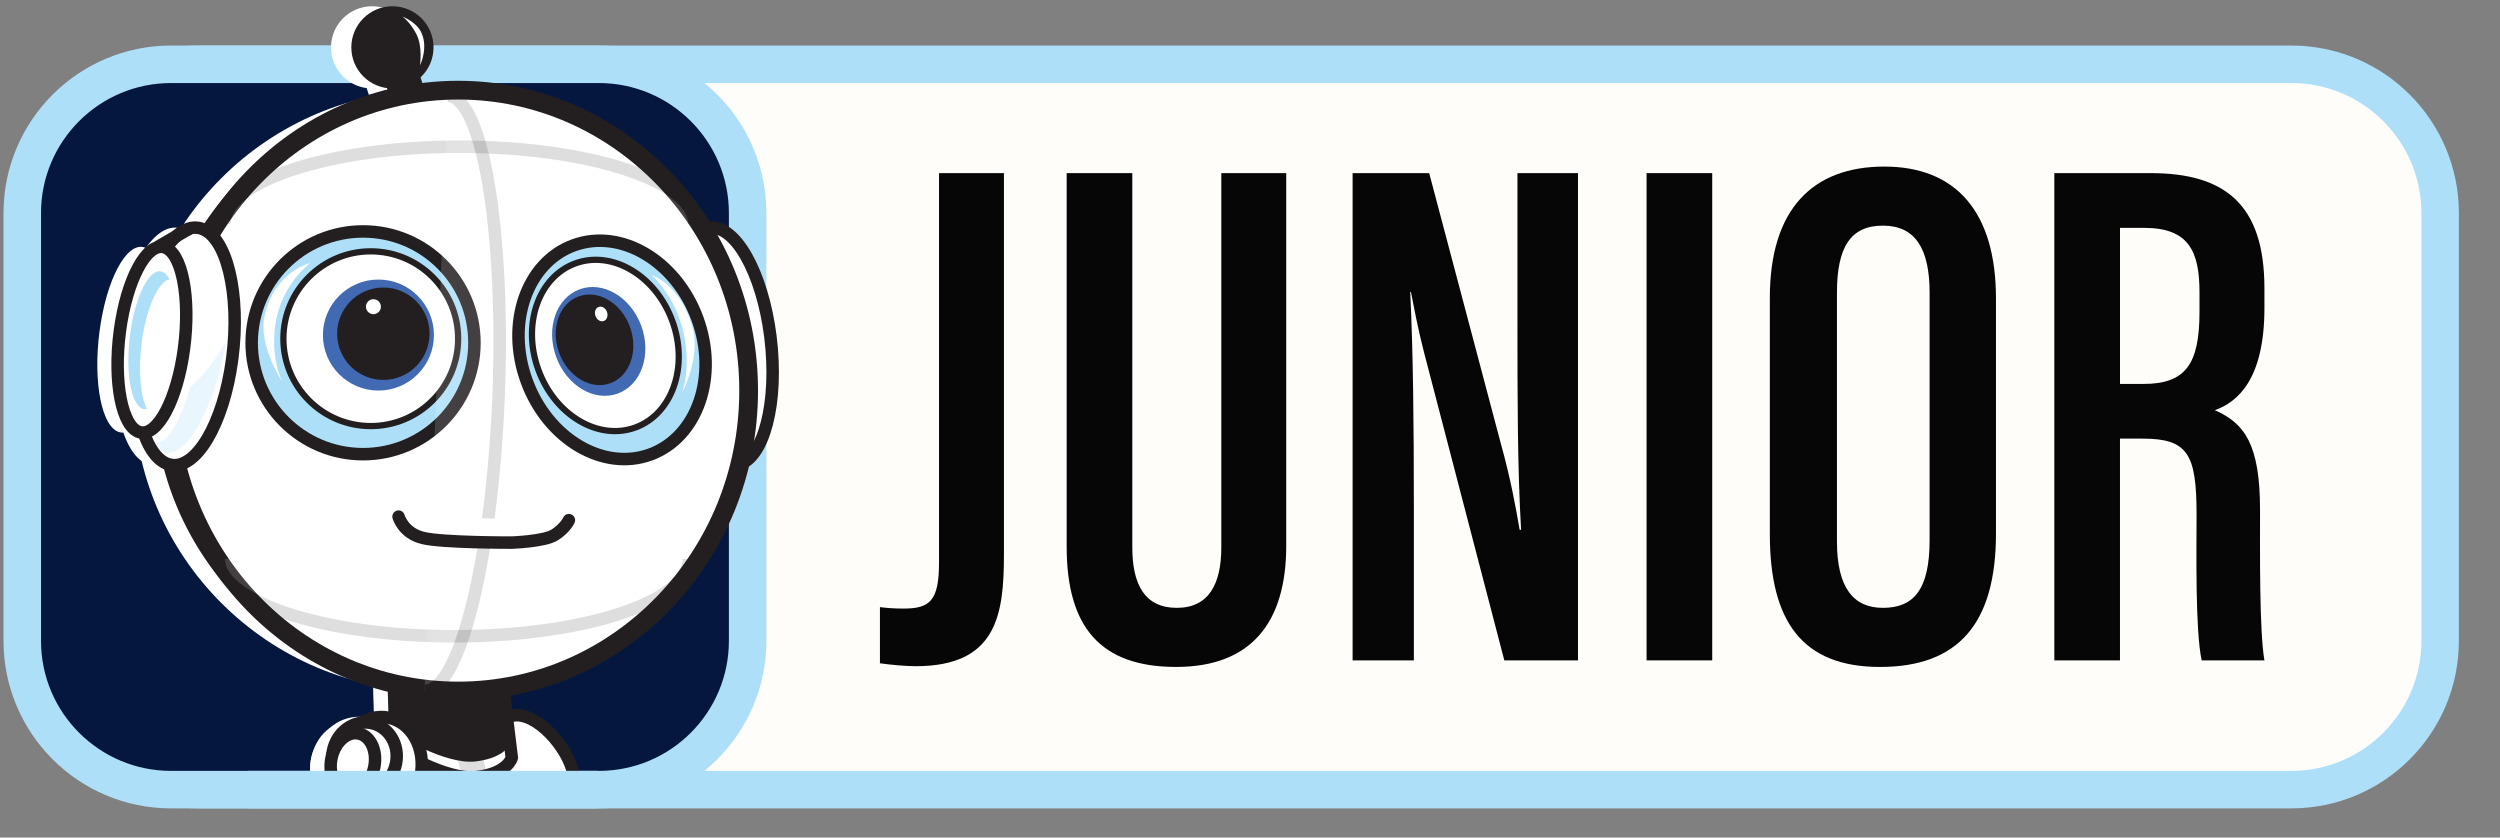 <svg width="200" height="67" viewBox="0 0 200 67" fill="none" xmlns="http://www.w3.org/2000/svg">
<rect x="0" y="0" width="200" height="67" fill="#808080" stroke="none"/>
<g clip-path="url(#clip0_55_1442)">
<g clip-path="url(#clip1_55_1442)">
<path d="M183.3 5.143H15.938C9.361 5.143 4.028 10.474 4.028 17.052V51.262C4.028 57.839 9.361 63.171 15.938 63.171H183.3C189.878 63.171 195.21 57.839 195.21 51.262V17.052C195.21 10.474 189.878 5.143 183.3 5.143Z" fill="#FFFDFA" stroke="#AEDFF8" stroke-width="3" stroke-miterlimit="10"/>
<path d="M47.903 5.143H13.69C7.112 5.143 1.78 10.474 1.78 17.052V51.262C1.78 57.839 7.112 63.171 13.69 63.171H47.903C54.48 63.171 59.812 57.839 59.812 51.262V17.052C59.812 10.474 54.48 5.143 47.903 5.143Z" fill="#06173F" stroke="#AEDFF8" stroke-width="3" stroke-miterlimit="10"/>
<path d="M60.108 27.889C59.668 22.644 57.559 18.313 55.395 18.215C53.231 18.117 51.833 22.289 52.273 27.534C52.712 32.779 54.822 37.11 56.986 37.208C59.15 37.306 60.548 33.134 60.108 27.889Z" fill="white"/>
<path d="M30.619 5.317L29.968 5.526C29.406 5.706 29.097 6.307 29.277 6.869L31.302 13.182C31.482 13.744 32.083 14.053 32.645 13.873L33.296 13.664C33.858 13.484 34.167 12.883 33.987 12.321L31.962 6.008C31.782 5.446 31.181 5.137 30.619 5.317Z" fill="white"/>
<path d="M29.77 7.078C31.586 7.078 33.058 5.606 33.058 3.79C33.058 1.974 31.586 0.501 29.77 0.501C27.954 0.501 26.481 1.974 26.481 3.79C26.481 5.606 27.954 7.078 29.77 7.078Z" fill="white"/>
<path d="M31.968 5.234C31.968 5.234 32.216 3.704 31.663 2.684C31.11 1.664 30.558 1.323 30.558 1.323C30.558 1.323 31.646 1.727 32.058 2.558C32.686 3.828 31.968 5.234 31.968 5.234Z" fill="white"/>
<path d="M40.671 64.091C42.53 63.747 43.754 61.937 43.405 60.047C43.055 58.157 41.264 56.904 39.405 57.248C37.546 57.592 36.322 59.403 36.672 61.292C37.021 63.182 38.812 64.435 40.671 64.091Z" fill="white"/>
<path d="M29.9 55.41L30.03 59.922C30.03 59.922 34.013 62.469 36.514 62.169C39.015 61.869 39.319 60.623 39.319 60.623L38.584 54.572L29.901 55.411L29.9 55.41Z" fill="white"/>
<path d="M29.825 54.153L29.955 58.665C29.955 58.665 33.937 61.213 36.439 60.913C38.94 60.612 39.244 59.367 39.244 59.367L38.509 53.315L29.826 54.154L29.825 54.153Z" fill="white"/>
<path d="M34.703 55.282C47.978 55.282 58.739 44.521 58.739 31.247C58.739 17.974 47.978 7.213 34.703 7.213C21.429 7.213 10.668 17.974 10.668 31.247C10.668 44.521 21.429 55.282 34.703 55.282Z" fill="white"/>
<path d="M35.028 55.282C47.863 55.282 58.267 44.521 58.267 31.247C58.267 17.974 47.863 7.213 35.028 7.213C22.194 7.213 11.789 17.974 11.789 31.247C11.789 44.521 22.194 55.282 35.028 55.282Z" fill="white"/>
<path d="M53.941 17.924C53.941 14.507 45.52 11.737 35.131 11.737C24.743 11.737 16.322 14.507 16.322 17.924" fill="white"/>
<path d="M53.496 44.714C53.496 48.132 45.075 50.902 34.686 50.902C24.298 50.902 15.877 48.132 15.877 44.714" fill="white"/>
<path d="M27.419 36.335C32.341 36.335 36.33 32.345 36.33 27.424C36.33 22.503 32.341 18.514 27.419 18.514C22.498 18.514 18.509 22.503 18.509 27.424C18.509 32.345 22.498 36.335 27.419 36.335Z" fill="white"/>
<path d="M28.037 34.086C31.897 34.086 35.026 30.957 35.026 27.097C35.026 23.237 31.897 20.107 28.037 20.107C24.176 20.107 21.047 23.237 21.047 27.097C21.047 30.957 24.176 34.086 28.037 34.086Z" fill="white"/>
<path d="M28.649 31.245C31.102 31.245 33.09 29.257 33.09 26.805C33.09 24.352 31.102 22.364 28.649 22.364C26.196 22.364 24.208 24.352 24.208 26.805C24.208 29.257 26.196 31.245 28.649 31.245Z" fill="white"/>
<path d="M29.044 30.394C31.086 30.394 32.741 28.739 32.741 26.697C32.741 24.656 31.086 23 29.044 23C27.002 23 25.347 24.656 25.347 26.697C25.347 28.739 27.002 30.394 29.044 30.394Z" fill="white"/>
<path d="M28.25 25.135C28.581 25.135 28.849 24.867 28.849 24.536C28.849 24.205 28.581 23.937 28.25 23.937C27.919 23.937 27.651 24.205 27.651 24.536C27.651 24.867 27.919 25.135 28.25 25.135Z" fill="white"/>
<path d="M23.195 21.041C23.195 21.041 21.004 22.663 20.459 25.638C19.913 28.612 20.985 30.585 20.985 30.585C20.985 30.585 19.018 27.661 19.535 25.299C20.326 21.688 23.194 21.041 23.194 21.041H23.195Z" fill="white"/>
<path d="M50.404 36.359C54.175 34.978 55.86 30.113 54.168 25.492C52.476 20.871 48.047 18.244 44.276 19.625C40.506 21.005 38.82 25.87 40.513 30.491C42.205 35.112 46.633 37.739 50.404 36.359Z" fill="white"/>
<path d="M49.207 34.199C52.165 33.116 53.487 29.299 52.16 25.675C50.832 22.05 47.358 19.989 44.401 21.072C41.443 22.155 40.121 25.972 41.448 29.596C42.775 33.221 46.249 35.282 49.207 34.199Z" fill="white"/>
<path d="M47.8 31.483C49.679 30.795 50.519 28.37 49.676 26.067C48.832 23.764 46.625 22.455 44.746 23.143C42.866 23.831 42.026 26.256 42.87 28.559C43.713 30.862 45.92 32.172 47.8 31.483Z" fill="white"/>
<path d="M47.207 30.655C48.772 30.083 49.471 28.064 48.769 26.147C48.067 24.23 46.23 23.14 44.665 23.713C43.1 24.286 42.401 26.304 43.103 28.221C43.805 30.139 45.643 31.228 47.207 30.655Z" fill="white"/>
<path d="M46.679 25.68C46.933 25.587 47.046 25.26 46.932 24.949C46.819 24.639 46.521 24.462 46.267 24.555C46.014 24.647 45.901 24.974 46.015 25.285C46.128 25.596 46.426 25.773 46.679 25.68Z" fill="white"/>
<path d="M50.501 21.996C50.501 21.996 52.433 23.713 53.066 26.654C53.7 29.596 52.92 31.463 52.92 31.463C52.92 31.463 54.393 28.72 53.82 26.379C52.943 22.799 50.501 21.996 50.501 21.996Z" fill="white"/>
<path d="M32.342 55.264C35.096 55.372 37.748 44.803 38.264 31.658C38.78 18.512 36.966 7.767 34.213 7.66" fill="white"/>
<path d="M30.259 41.331C30.259 41.331 30.618 42.653 32.212 43.038C33.805 43.423 39.312 43.408 39.312 43.408C39.312 43.408 41.922 43.323 42.761 42.788C43.601 42.253 43.885 41.614 43.885 41.614" fill="white"/>
<path d="M16.95 28.719C17.636 23.501 16.496 18.82 14.403 18.263C12.309 17.707 10.056 21.486 9.37 26.704C8.684 31.922 9.824 36.604 11.917 37.16C14.011 37.716 16.264 33.937 16.95 28.719Z" fill="white"/>
<path d="M13.099 27.86C13.637 23.774 12.923 20.155 11.505 19.779C10.087 19.402 8.501 22.409 7.964 26.495C7.426 30.581 8.14 34.199 9.558 34.575C10.976 34.952 12.562 31.945 13.099 27.86Z" fill="white"/>
<path d="M9.718 27.378C10.079 24.641 11.024 22.545 11.927 22.348C11.75 22.008 11.534 21.789 11.287 21.723C10.304 21.462 9.183 23.712 8.785 26.749C8.385 29.785 8.858 32.459 9.84 32.72C9.937 32.746 10.036 32.746 10.135 32.724C9.61 31.717 9.42 29.649 9.719 27.378H9.718Z" fill="white"/>
<path d="M13.585 30.987C13.019 33.049 12.196 34.731 11.412 35.243C11.19 35.388 10.987 35.428 10.807 35.375C11.216 36.226 11.851 36.49 12.641 35.976C14.213 34.95 15.84 31.192 16.458 27.304C15.554 28.881 14.563 30.147 13.585 30.987Z" fill="white"/>
<path d="M32.2 61.187C32.539 59.468 31.311 57.777 29.456 57.411C27.601 57.044 25.822 58.14 25.482 59.859C25.143 61.578 26.371 63.268 28.226 63.635C30.081 64.002 31.86 62.905 32.2 61.187Z" fill="white"/>
<path d="M29.937 61.678C30.301 59.835 29.466 58.118 28.072 57.842C26.678 57.567 25.253 58.837 24.889 60.68C24.525 62.523 25.359 64.24 26.753 64.515C28.147 64.791 29.572 63.52 29.937 61.678Z" fill="white"/>
<path d="M28.319 61.357C28.574 60.064 28.014 58.864 27.066 58.677C26.119 58.49 25.144 59.386 24.889 60.679C24.633 61.972 25.194 63.172 26.141 63.359C27.088 63.547 28.063 62.65 28.319 61.357Z" fill="white"/>
<path d="M61.733 27.889C61.293 22.644 59.183 18.313 57.019 18.215C54.855 18.117 53.458 22.289 53.897 27.534C54.337 32.779 56.447 37.11 58.611 37.208C60.775 37.306 62.172 33.134 61.733 27.889Z" fill="white" stroke="#231F20" stroke-miterlimit="10"/>
<path d="M32.243 5.318L31.592 5.526C31.03 5.707 30.721 6.308 30.901 6.87L32.925 13.183C33.106 13.745 33.707 14.054 34.269 13.874L34.92 13.665C35.482 13.485 35.791 12.883 35.611 12.322L33.586 6.009C33.406 5.447 32.805 5.137 32.243 5.318Z" fill="#231F20"/>
<path d="M31.395 7.078C33.211 7.078 34.683 5.606 34.683 3.79C34.683 1.974 33.211 0.501 31.395 0.501C29.579 0.501 28.106 1.974 28.106 3.79C28.106 5.606 29.579 7.078 31.395 7.078Z" fill="#231F20"/>
<path d="M33.593 5.234C33.593 5.234 33.841 3.704 33.288 2.684C32.735 1.664 32.183 1.323 32.183 1.323C32.183 1.323 33.271 1.727 33.683 2.558C34.311 3.828 33.593 5.234 33.593 5.234Z" fill="white"/>
<path d="M45.902 62.011C45.491 59.788 42.892 56.901 41.034 57.245C39.174 57.59 38.001 59.67 38.412 61.893" fill="white"/>
<path d="M45.902 62.011C45.491 59.788 42.892 56.901 41.034 57.245C39.174 57.59 38.001 59.67 38.412 61.893" stroke="#231F20" stroke-miterlimit="10"/>
<path d="M31.525 55.41L31.655 59.922C31.655 59.922 35.638 62.469 38.139 62.169C40.64 61.869 40.944 60.623 40.944 60.623L40.209 54.572L31.526 55.411L31.525 55.41Z" fill="white" stroke="#231F20" stroke-miterlimit="10"/>
<path d="M31.449 54.153L31.579 58.665C31.579 58.665 35.562 61.213 38.063 60.913C40.565 60.612 40.868 59.367 40.868 59.367L40.134 53.315L31.45 54.154L31.449 54.153Z" fill="#231F20"/>
<path d="M36.327 55.282C49.602 55.282 60.363 44.521 60.363 31.247C60.363 17.974 49.602 7.213 36.327 7.213C23.053 7.213 12.291 17.974 12.291 31.247C12.291 44.521 23.053 55.282 36.327 55.282Z" fill="#231F20"/>
<path d="M36.653 55.282C49.488 55.282 59.892 44.521 59.892 31.247C59.892 17.974 49.488 7.213 36.653 7.213C23.819 7.213 13.414 17.974 13.414 31.247C13.414 44.521 23.819 55.282 36.653 55.282Z" fill="white" stroke="#231F20" stroke-width="1.5" stroke-miterlimit="10"/>
<g opacity="0.15">
<path d="M55.566 17.924C55.566 14.507 47.144 11.737 36.756 11.737C26.367 11.737 17.946 14.507 17.946 17.924" fill="white"/>
<path d="M55.566 17.924C55.566 14.507 47.144 11.737 36.756 11.737C26.367 11.737 17.946 14.507 17.946 17.924" stroke="#231F20" stroke-miterlimit="10"/>
</g>
<g opacity="0.15">
<path d="M55.12 44.714C55.12 48.132 46.699 50.902 36.311 50.902C25.922 50.902 17.501 48.132 17.501 44.714" fill="white"/>
<path d="M55.12 44.714C55.12 48.132 46.699 50.902 36.311 50.902C25.922 50.902 17.501 48.132 17.501 44.714" stroke="#231F20" stroke-miterlimit="10"/>
</g>
<g opacity="0.15">
<path d="M37.52 60.185C37.52 60.185 37.764 61.173 38.074 62.728L37.52 60.185Z" fill="white"/>
<path d="M37.52 60.185C37.52 60.185 37.764 61.173 38.074 62.728" stroke="#231F20" stroke-width="2" stroke-miterlimit="10"/>
</g>
<path d="M29.044 36.335C33.965 36.335 37.955 32.345 37.955 27.424C37.955 22.503 33.965 18.514 29.044 18.514C24.123 18.514 20.133 22.503 20.133 27.424C20.133 32.345 24.123 36.335 29.044 36.335Z" fill="#ADDFF8" stroke="#231F20" stroke-miterlimit="10"/>
<path d="M29.661 34.086C33.521 34.086 36.651 30.957 36.651 27.097C36.651 23.237 33.521 20.107 29.661 20.107C25.801 20.107 22.671 23.237 22.671 27.097C22.671 30.957 25.801 34.086 29.661 34.086Z" fill="white" stroke="#231F20" stroke-width="0.5" stroke-miterlimit="10"/>
<path d="M30.274 31.245C32.727 31.245 34.715 29.257 34.715 26.805C34.715 24.352 32.727 22.364 30.274 22.364C27.821 22.364 25.833 24.352 25.833 26.805C25.833 29.257 27.821 31.245 30.274 31.245Z" fill="#416AB2"/>
<path d="M30.669 30.394C32.71 30.394 34.366 28.739 34.366 26.697C34.366 24.656 32.71 23 30.669 23C28.627 23 26.972 24.656 26.972 26.697C26.972 28.739 28.627 30.394 30.669 30.394Z" fill="#231F20"/>
<path d="M29.874 25.135C30.205 25.135 30.473 24.866 30.473 24.536C30.473 24.205 30.205 23.936 29.874 23.936C29.544 23.936 29.275 24.205 29.275 24.536C29.275 24.866 29.544 25.135 29.874 25.135Z" fill="white"/>
<path d="M24.82 21.041C24.82 21.041 22.629 22.663 22.083 25.638C21.537 28.612 22.609 30.585 22.609 30.585C22.609 30.585 20.643 27.661 21.16 25.299C21.95 21.688 24.819 21.041 24.819 21.041H24.82Z" fill="white"/>
<path d="M52.028 36.358C55.799 34.978 57.484 30.112 55.792 25.491C54.1 20.87 49.671 18.244 45.901 19.624C42.13 21.005 40.444 25.87 42.136 30.491C43.828 35.112 48.257 37.739 52.028 36.358Z" fill="#ADDFF8" stroke="#231F20" stroke-miterlimit="10"/>
<path d="M50.833 34.199C53.79 33.116 55.112 29.299 53.785 25.675C52.458 22.05 48.984 19.989 46.026 21.072C43.068 22.155 41.746 25.972 43.074 29.596C44.401 33.221 47.875 35.282 50.833 34.199Z" fill="white" stroke="#231F20" stroke-width="0.5" stroke-miterlimit="10"/>
<path d="M49.426 31.483C51.305 30.795 52.145 28.37 51.302 26.067C50.458 23.764 48.251 22.455 46.372 23.143C44.492 23.831 43.652 26.256 44.496 28.559C45.339 30.862 47.546 32.172 49.426 31.483Z" fill="#416AB2"/>
<path d="M48.832 30.655C50.397 30.082 51.096 28.064 50.394 26.146C49.692 24.229 47.855 23.14 46.29 23.712C44.725 24.285 44.026 26.304 44.728 28.221C45.43 30.138 47.268 31.228 48.832 30.655Z" fill="#231F20"/>
<path d="M48.304 25.679C48.558 25.586 48.671 25.259 48.557 24.949C48.444 24.638 48.146 24.461 47.892 24.554C47.639 24.647 47.526 24.974 47.64 25.285C47.753 25.595 48.051 25.772 48.304 25.679Z" fill="white"/>
<path d="M52.126 21.996C52.126 21.996 54.057 23.713 54.691 26.654C55.325 29.596 54.544 31.463 54.544 31.463C54.544 31.463 56.017 28.72 55.444 26.379C54.567 22.799 52.126 21.996 52.126 21.996Z" fill="white"/>
<g opacity="0.15">
<path d="M33.968 55.264C36.722 55.372 39.373 44.803 39.889 31.658C40.406 18.512 38.591 7.767 35.838 7.66" fill="white"/>
<path d="M33.968 55.264C36.722 55.372 39.373 44.803 39.889 31.658C40.406 18.512 38.591 7.767 35.838 7.66" stroke="#231F20" stroke-miterlimit="10"/>
</g>
<path d="M31.885 41.331C31.885 41.331 32.243 42.653 33.837 43.038C35.43 43.423 40.938 43.408 40.938 43.408C40.938 43.408 43.547 43.323 44.386 42.788C45.227 42.253 45.511 41.614 45.511 41.614" fill="white"/>
<path d="M31.885 41.331C31.885 41.331 32.243 42.653 33.837 43.038C35.43 43.423 40.938 43.408 40.938 43.408C40.938 43.408 43.547 43.323 44.386 42.788C45.227 42.253 45.511 41.614 45.511 41.614" stroke="#231F20" stroke-miterlimit="10" stroke-linecap="round"/>
<path d="M18.576 28.718C19.262 23.5 18.122 18.819 16.029 18.263C13.935 17.706 11.682 21.486 10.995 26.704C10.309 31.922 11.45 36.603 13.542 37.159C15.636 37.716 17.889 33.936 18.576 28.718Z" fill="white" stroke="#231F20" stroke-miterlimit="10"/>
<path d="M14.724 27.86C15.261 23.774 14.547 20.155 13.129 19.779C11.711 19.402 10.126 22.409 9.588 26.495C9.051 30.581 9.765 34.199 11.183 34.575C12.601 34.952 14.186 31.945 14.724 27.86Z" fill="white" stroke="#231F20" stroke-miterlimit="10"/>
<path d="M11.343 27.378C11.704 24.641 12.649 22.545 13.552 22.348C13.374 22.008 13.159 21.789 12.911 21.723C11.929 21.462 10.808 23.712 10.409 26.749C10.009 29.785 10.482 32.459 11.465 32.72C11.562 32.746 11.661 32.746 11.759 32.724C11.234 31.717 11.045 29.649 11.344 27.378H11.343Z" fill="#ADDFF8"/>
<path d="M12.628 19.748L15.196 18.263" stroke="#231F20" stroke-miterlimit="10"/>
<path opacity="0.25" d="M15.21 30.987C14.644 33.049 13.821 34.731 13.037 35.243C12.815 35.388 12.612 35.428 12.432 35.375C12.841 36.226 13.476 36.49 14.266 35.976C15.838 34.95 17.465 31.192 18.083 27.304C17.179 28.881 16.188 30.147 15.21 30.987Z" fill="#ADDFF8"/>
<path d="M27.108 61.143C27.108 61.143 26.468 61.818 25.577 62.878L27.108 61.143Z" fill="white"/>
<path d="M27.108 61.143C27.108 61.143 26.468 61.818 25.577 62.878" stroke="#231F20" stroke-miterlimit="10"/>
<path d="M33.648 62.094C34.087 59.877 32.938 57.781 31.083 57.415C29.228 57.048 27.369 58.548 26.931 60.765" fill="white"/>
<path d="M33.648 62.094C34.087 59.877 32.938 57.781 31.083 57.415C29.228 57.048 27.369 58.548 26.931 60.765" stroke="#231F20" stroke-miterlimit="10"/>
<path d="M31.682 61.071C31.98 59.563 31.091 58.117 29.697 57.842C28.304 57.566 26.932 58.565 26.634 60.073C26.336 61.581 27.224 63.027 28.618 63.303C30.012 63.578 31.384 62.579 31.682 61.071Z" fill="white" stroke="#231F20" stroke-miterlimit="10"/>
<path d="M29.943 61.358C30.199 60.065 29.638 58.865 28.691 58.678C27.744 58.49 26.769 59.387 26.513 60.68C26.258 61.973 26.818 63.173 27.765 63.36C28.713 63.547 29.688 62.651 29.943 61.358Z" fill="white" stroke="#231F20" stroke-miterlimit="10"/>
<path d="M47.783 63.166H19.877" stroke="#AEDFF8" stroke-width="3" stroke-miterlimit="10"/>
<path d="M80.315 44.368C80.315 49.211 79.731 53.296 73.254 53.296C72.437 53.296 71.212 53.18 70.395 53.063V48.57C70.862 48.628 71.445 48.686 72.263 48.686C74.364 48.686 75.122 48.102 75.122 45.01V13.85H80.315V44.368Z" fill="#070606"/>
<path d="M90.585 13.85V43.785C90.585 46.761 91.577 48.628 94.145 48.628C96.713 48.628 97.705 46.703 97.705 43.785V13.85H102.898V43.669C102.898 49.737 100.155 53.355 94.086 53.355C88.017 53.355 85.333 50.145 85.333 43.726V13.85H90.585Z" fill="#070606"/>
<path d="M108.208 52.83V13.85H114.335L120.054 35.44C120.871 38.358 121.28 40.692 121.571 42.384H121.687C121.396 37.366 121.396 31.881 121.396 25.521V13.85H126.239V52.83H120.345L113.926 28.205C113.401 26.163 113.109 24.529 112.876 23.362H112.817C113.05 28.089 113.109 33.749 113.109 40.809V52.83H108.207H108.208Z" fill="#070606"/>
<path d="M136.978 13.85V52.83H131.726V13.85H136.978Z" fill="#070606"/>
<path d="M159.678 23.887V42.677C159.678 49.913 156.643 53.356 150.399 53.356C144.156 53.356 141.587 49.679 141.587 42.736V23.829C141.587 16.71 145.031 13.326 150.749 13.326C156.468 13.326 159.678 16.943 159.678 23.887ZM146.956 23.42V43.318C146.956 47.053 148.299 48.628 150.633 48.628C153.142 48.628 154.368 47.111 154.368 43.201V23.42C154.368 19.86 153.201 18.051 150.633 18.051C148.064 18.051 146.956 19.744 146.956 23.42Z" fill="#070606"/>
<path d="M164.347 13.85H172.05C177.944 13.85 181.154 16.301 181.154 23.07V24.646C181.154 30.364 178.995 32.173 177.185 32.815C179.578 33.866 180.803 35.558 180.803 40.809C180.803 44.136 180.744 50.438 181.153 52.83H176.134C175.609 50.437 175.725 43.961 175.725 41.159C175.725 36.316 175.025 35.09 171.407 35.09H169.598V52.83H164.346V13.85H164.347ZM169.599 30.715H171.467C174.851 30.715 175.96 29.139 175.96 24.938V23.421C175.96 20.153 175.143 18.228 171.526 18.228H169.6V30.715L169.599 30.715Z" fill="#070606"/>
</g>
</g>
<defs>
<clipPath id="clip0_55_1442">
<rect width="200" height="66" fill="white" transform="translate(0 0.5)"/>
</clipPath>
<clipPath id="clip1_55_1442">
<rect width="196.99" height="65" fill="white" transform="translate(0 0.5)"/>
</clipPath>
</defs>
</svg>
